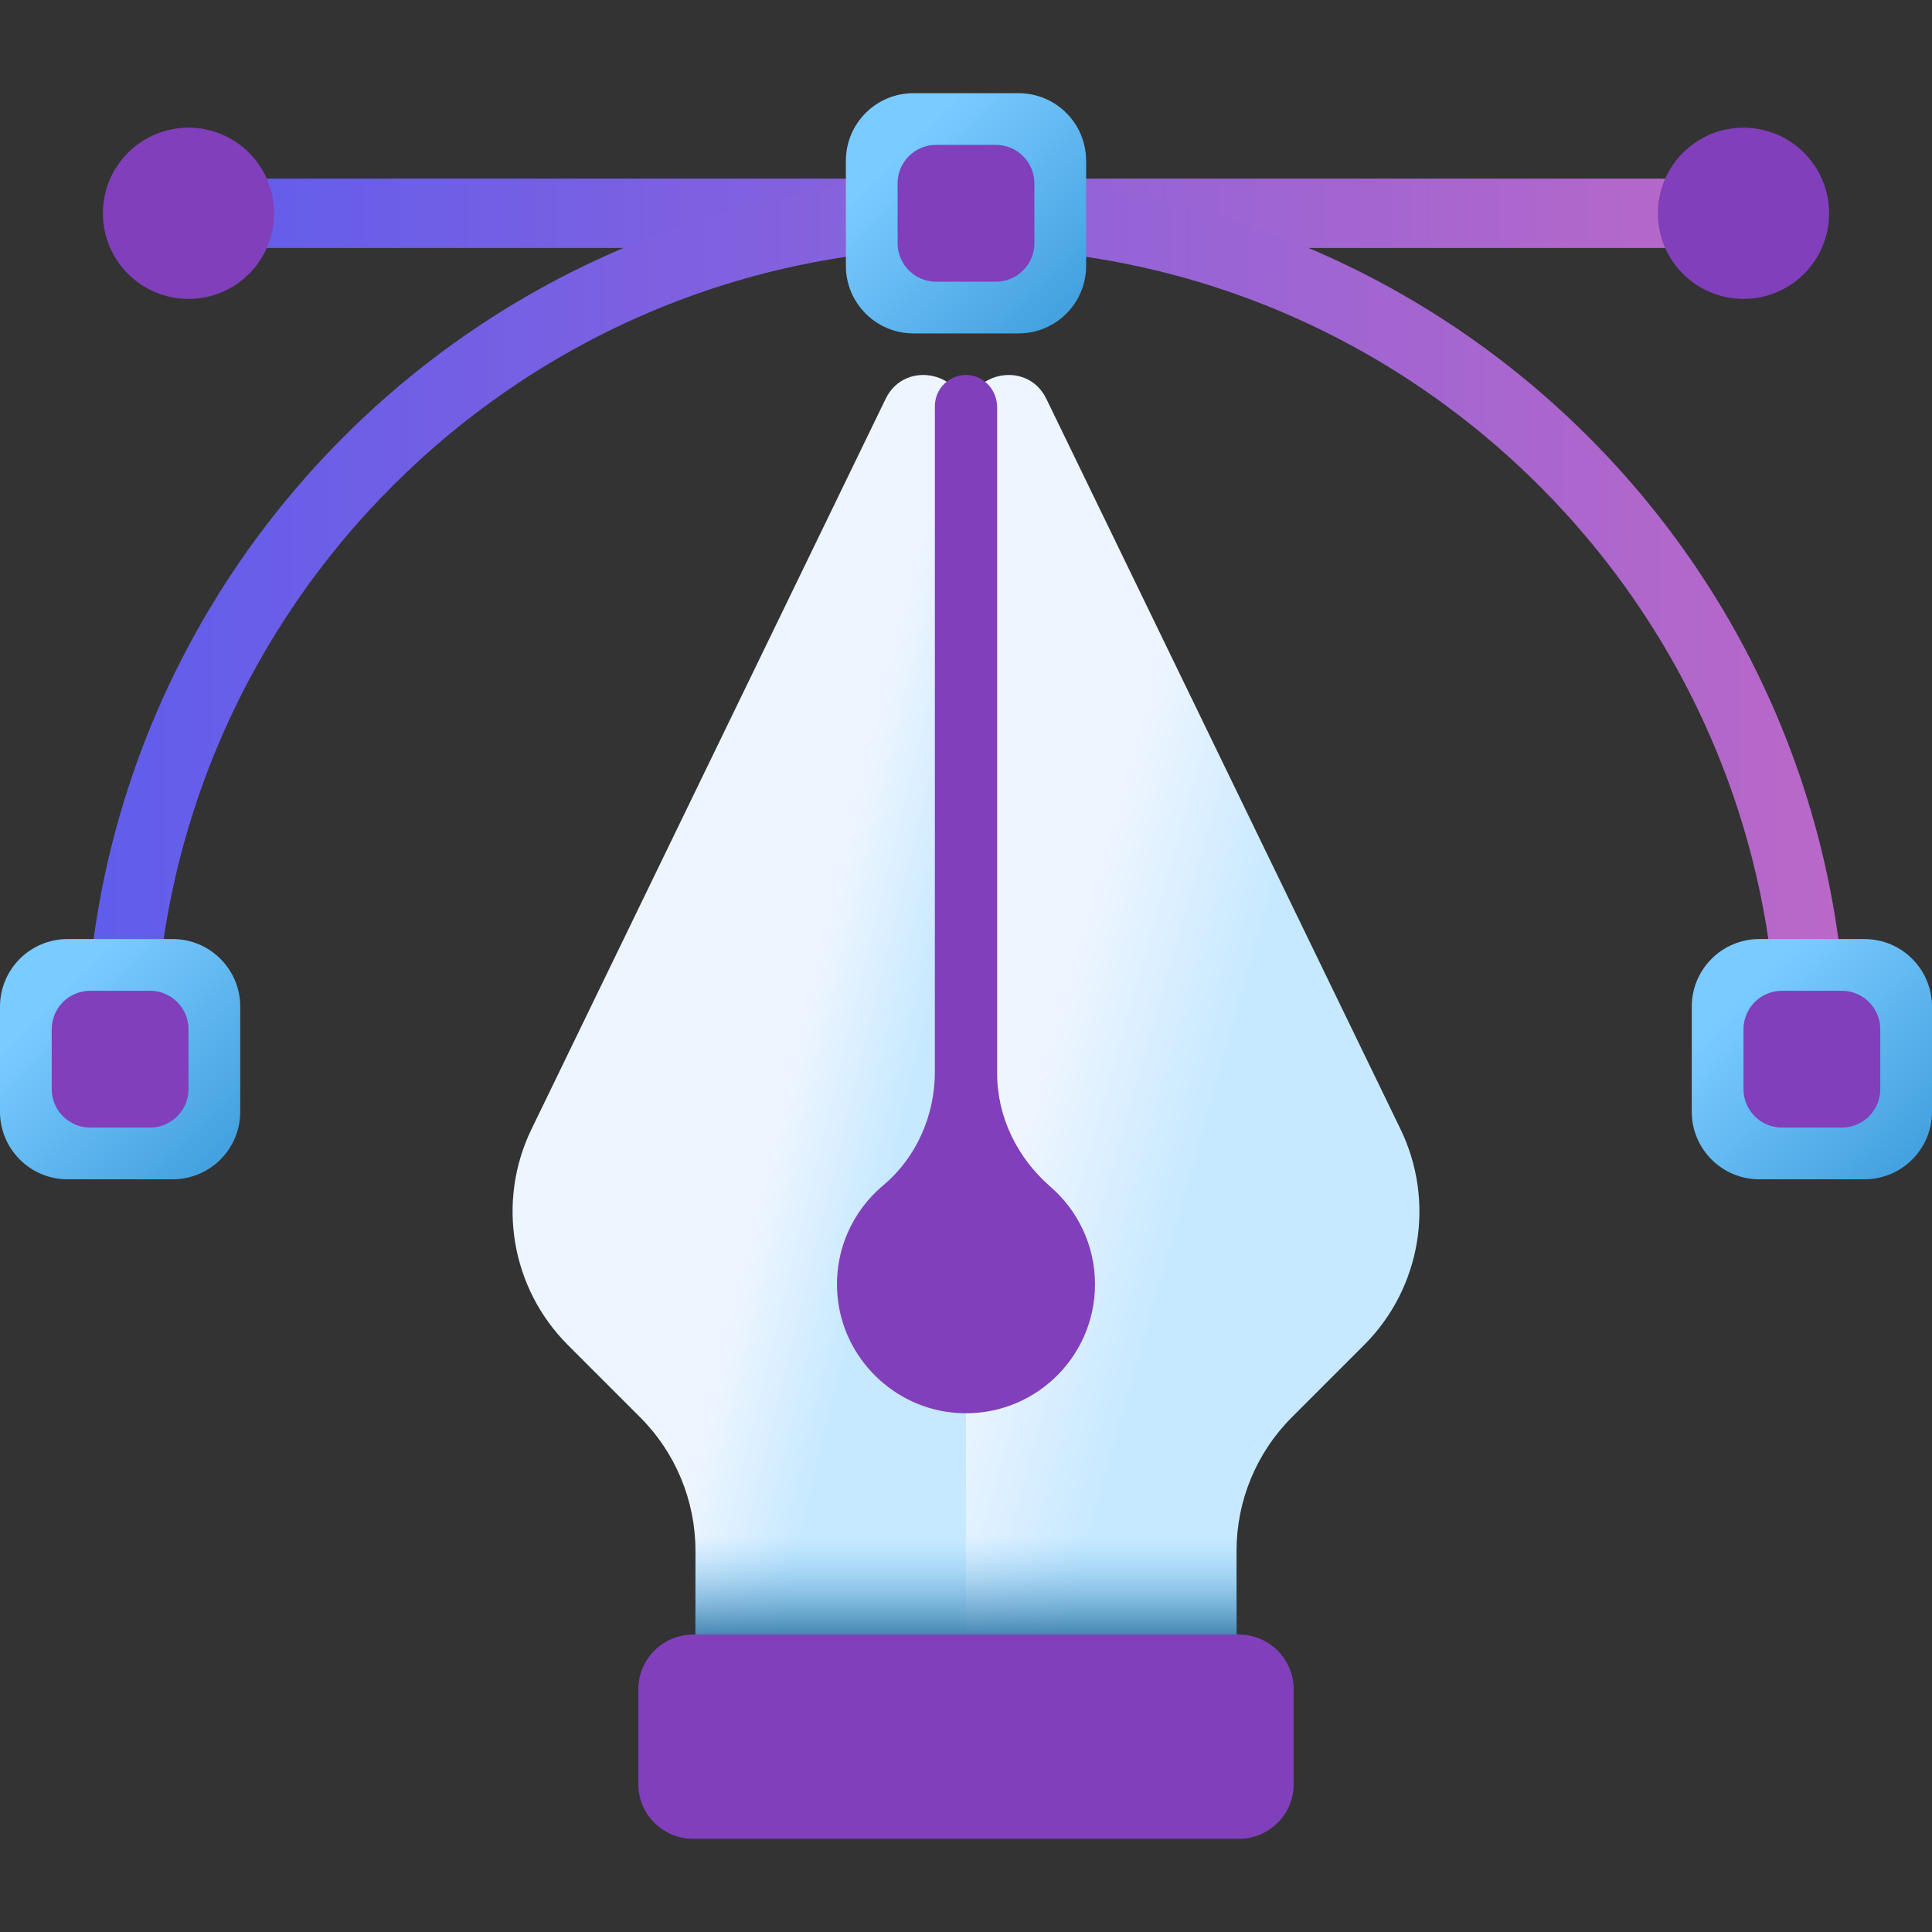 <svg width="512" height="512" viewBox="0 0 512 512" fill="none" xmlns="http://www.w3.org/2000/svg">
<rect x="0" y="0" width="512" height="512" fill="#333333" stroke="none"/>
<g clip-path="url(#clip0_165_2900)">
<path d="M256 110.603V462.013H204.595C193.39 462.013 184.306 452.929 184.306 441.724V410.978C184.306 404.408 183.011 397.901 180.497 391.831C177.982 385.76 174.297 380.244 169.65 375.598L150.494 356.442C135.424 341.372 131.553 318.408 140.854 299.23L234.696 105.71C239.892 94.997 256 98.697 256 110.603Z" fill="url(#paint0_linear_165_2900)"/>
<path d="M256 110.603V462.013H307.405C318.611 462.013 327.694 452.929 327.694 441.723V410.978C327.694 404.408 328.988 397.901 331.503 391.831C334.017 385.76 337.703 380.244 342.349 375.598L361.505 356.442C376.576 341.371 380.446 318.408 371.146 299.23L277.303 105.711C272.108 94.997 256 98.697 256 110.603Z" fill="url(#paint1_linear_165_2900)"/>
<path d="M264.25 284.417V107.907C264.25 103.512 260.934 99.675 256.549 99.391C255.422 99.316 254.291 99.473 253.227 99.853C252.163 100.233 251.189 100.827 250.364 101.599C249.539 102.371 248.881 103.304 248.431 104.34C247.982 105.376 247.75 106.494 247.749 107.623V284.005C247.749 295.555 242.909 306.716 234.056 314.133C225.867 320.993 220.941 331.617 221.941 343.345C223.358 359.965 236.93 373.296 253.571 374.446C273.55 375.826 290.186 360.027 290.186 340.343C290.186 330.034 285.622 320.793 278.406 314.527C269.614 306.894 264.25 296.062 264.25 284.417Z" fill="#813FBB"/>
<path d="M178.311 387.24C182.244 394.534 184.305 402.692 184.306 410.979V441.725C184.306 452.93 193.389 462.014 204.595 462.014H307.405C318.61 462.014 327.694 452.93 327.694 441.725V410.979C327.694 402.616 329.792 394.471 333.689 387.24H178.311Z" fill="url(#paint2_linear_165_2900)"/>
<path d="M455.188 65.714H56.812C51.738 65.714 47.624 61.601 47.624 56.526C47.624 51.451 51.737 47.338 56.812 47.338H455.188C457.625 47.338 459.962 48.306 461.685 50.029C463.408 51.752 464.376 54.089 464.376 56.526C464.376 58.963 463.408 61.3 461.685 63.023C459.962 64.746 457.625 65.714 455.188 65.714Z" fill="url(#paint3_linear_165_2900)"/>
<path d="M480.168 289.881C477.731 289.881 475.394 288.913 473.671 287.19C471.948 285.467 470.98 283.13 470.98 280.693C470.98 162.153 374.54 65.714 256 65.714C137.46 65.714 41.02 162.153 41.02 280.693C41.02 285.767 36.907 289.881 31.832 289.881C26.758 289.881 22.645 285.768 22.645 280.693C22.645 152.021 127.327 47.338 256 47.338C384.673 47.338 489.356 152.021 489.356 280.693C489.355 283.13 488.387 285.467 486.664 287.19C484.941 288.913 482.604 289.881 480.168 289.881Z" fill="url(#paint4_linear_165_2900)"/>
<path d="M269.927 88.358H242.073C232.184 88.358 224.167 80.342 224.167 70.452V42.599C224.167 32.711 232.183 24.694 242.073 24.694H269.927C279.815 24.694 287.833 32.71 287.833 42.599V70.453C287.833 80.342 279.816 88.358 269.927 88.358Z" fill="url(#paint5_linear_165_2900)"/>
<path d="M248.07 38.399H263.931C269.562 38.399 274.127 42.964 274.127 48.595V64.456C274.127 70.087 269.562 74.652 263.931 74.652H248.07C242.439 74.652 237.874 70.087 237.874 64.456V48.596C237.873 42.964 242.438 38.399 248.07 38.399Z" fill="#813FBB"/>
<path d="M45.759 312.526H17.906C8.016 312.526 0 304.509 0 294.62V266.766C0 256.877 8.016 248.86 17.906 248.86H45.759C55.647 248.86 63.665 256.876 63.665 266.766V294.62C63.665 304.509 55.648 312.526 45.759 312.526Z" fill="url(#paint6_linear_165_2900)"/>
<path d="M23.902 262.567H39.763C45.394 262.567 49.959 267.131 49.959 272.762V288.623C49.959 294.254 45.394 298.819 39.763 298.819H23.902C18.271 298.819 13.706 294.254 13.706 288.623V272.762C13.705 267.131 18.27 262.567 23.902 262.567Z" fill="#813FBB"/>
<path d="M494.094 312.526H466.241C456.352 312.526 448.335 304.509 448.335 294.62V266.766C448.335 256.877 456.351 248.86 466.241 248.86H494.095C503.983 248.86 512.001 256.876 512.001 266.766V294.62C512 304.509 503.983 312.526 494.094 312.526Z" fill="url(#paint7_linear_165_2900)"/>
<path d="M472.237 262.567H488.098C493.729 262.567 498.294 267.131 498.294 272.762V288.623C498.294 294.254 493.729 298.819 488.098 298.819H472.237C466.606 298.819 462.041 294.254 462.041 288.623V272.762C462.041 267.131 466.606 262.567 472.237 262.567Z" fill="#813FBB"/>
<path d="M49.959 79.214C62.49 79.214 72.648 69.056 72.648 56.526C72.648 43.995 62.49 33.837 49.959 33.837C37.429 33.837 27.27 43.995 27.27 56.526C27.27 69.056 37.429 79.214 49.959 79.214Z" fill="#813FBB"/>
<path d="M462.041 79.214C474.572 79.214 484.73 69.056 484.73 56.526C484.73 43.995 474.572 33.837 462.041 33.837C449.511 33.837 439.353 43.995 439.353 56.526C439.353 69.056 449.511 79.214 462.041 79.214Z" fill="#813FBB"/>
<path d="M328.326 487.307H183.675C175.66 487.307 169.161 480.808 169.161 472.793V447.695C169.161 439.68 175.66 433.181 183.675 433.181H328.326C336.341 433.181 342.84 439.68 342.84 447.695V472.793C342.84 480.808 336.341 487.307 328.326 487.307Z" fill="#813FBB"/>
</g>
<defs>
<linearGradient id="paint0_linear_165_2900" x1="211.947" y1="277.737" x2="242.164" y2="285.087" gradientUnits="userSpaceOnUse">
<stop stop-color="#EDF5FF"/>
<stop offset="1" stop-color="#C7E9FF"/>
</linearGradient>
<linearGradient id="paint1_linear_165_2900" x1="277.128" y1="284.844" x2="320.412" y2="297.094" gradientUnits="userSpaceOnUse">
<stop stop-color="#EDF5FF"/>
<stop offset="1" stop-color="#C7E9FF"/>
</linearGradient>
<linearGradient id="paint2_linear_165_2900" x1="256" y1="406.993" x2="256" y2="436.107" gradientUnits="userSpaceOnUse">
<stop stop-color="#7ACBFF" stop-opacity="0"/>
<stop offset="1" stop-color="#2F73A0"/>
</linearGradient>
<linearGradient id="paint3_linear_165_2900" x1="47.624" y1="56.526" x2="464.376" y2="56.526" gradientUnits="userSpaceOnUse">
<stop stop-color="#605DEC"/>
<stop offset="1" stop-color="#BA68C8"/>
</linearGradient>
<linearGradient id="paint4_linear_165_2900" x1="22.645" y1="168.61" x2="489.356" y2="168.61" gradientUnits="userSpaceOnUse">
<stop stop-color="#605DEC"/>
<stop offset="1" stop-color="#BA68C8"/>
</linearGradient>
<linearGradient id="paint5_linear_165_2900" x1="238.738" y1="39.263" x2="281.222" y2="81.747" gradientUnits="userSpaceOnUse">
<stop stop-color="#7ACBFF"/>
<stop offset="1" stop-color="#45A2E0"/>
</linearGradient>
<linearGradient id="paint6_linear_165_2900" x1="14.57" y1="263.431" x2="57.054" y2="305.915" gradientUnits="userSpaceOnUse">
<stop stop-color="#7ACBFF"/>
<stop offset="1" stop-color="#45A2E0"/>
</linearGradient>
<linearGradient id="paint7_linear_165_2900" x1="462.905" y1="263.431" x2="505.389" y2="305.915" gradientUnits="userSpaceOnUse">
<stop stop-color="#7ACBFF"/>
<stop offset="1" stop-color="#45A2E0"/>
</linearGradient>
<clipPath id="clip0_165_2900">
<rect width="512" height="512" fill="white"/>
</clipPath>
</defs>
</svg>
